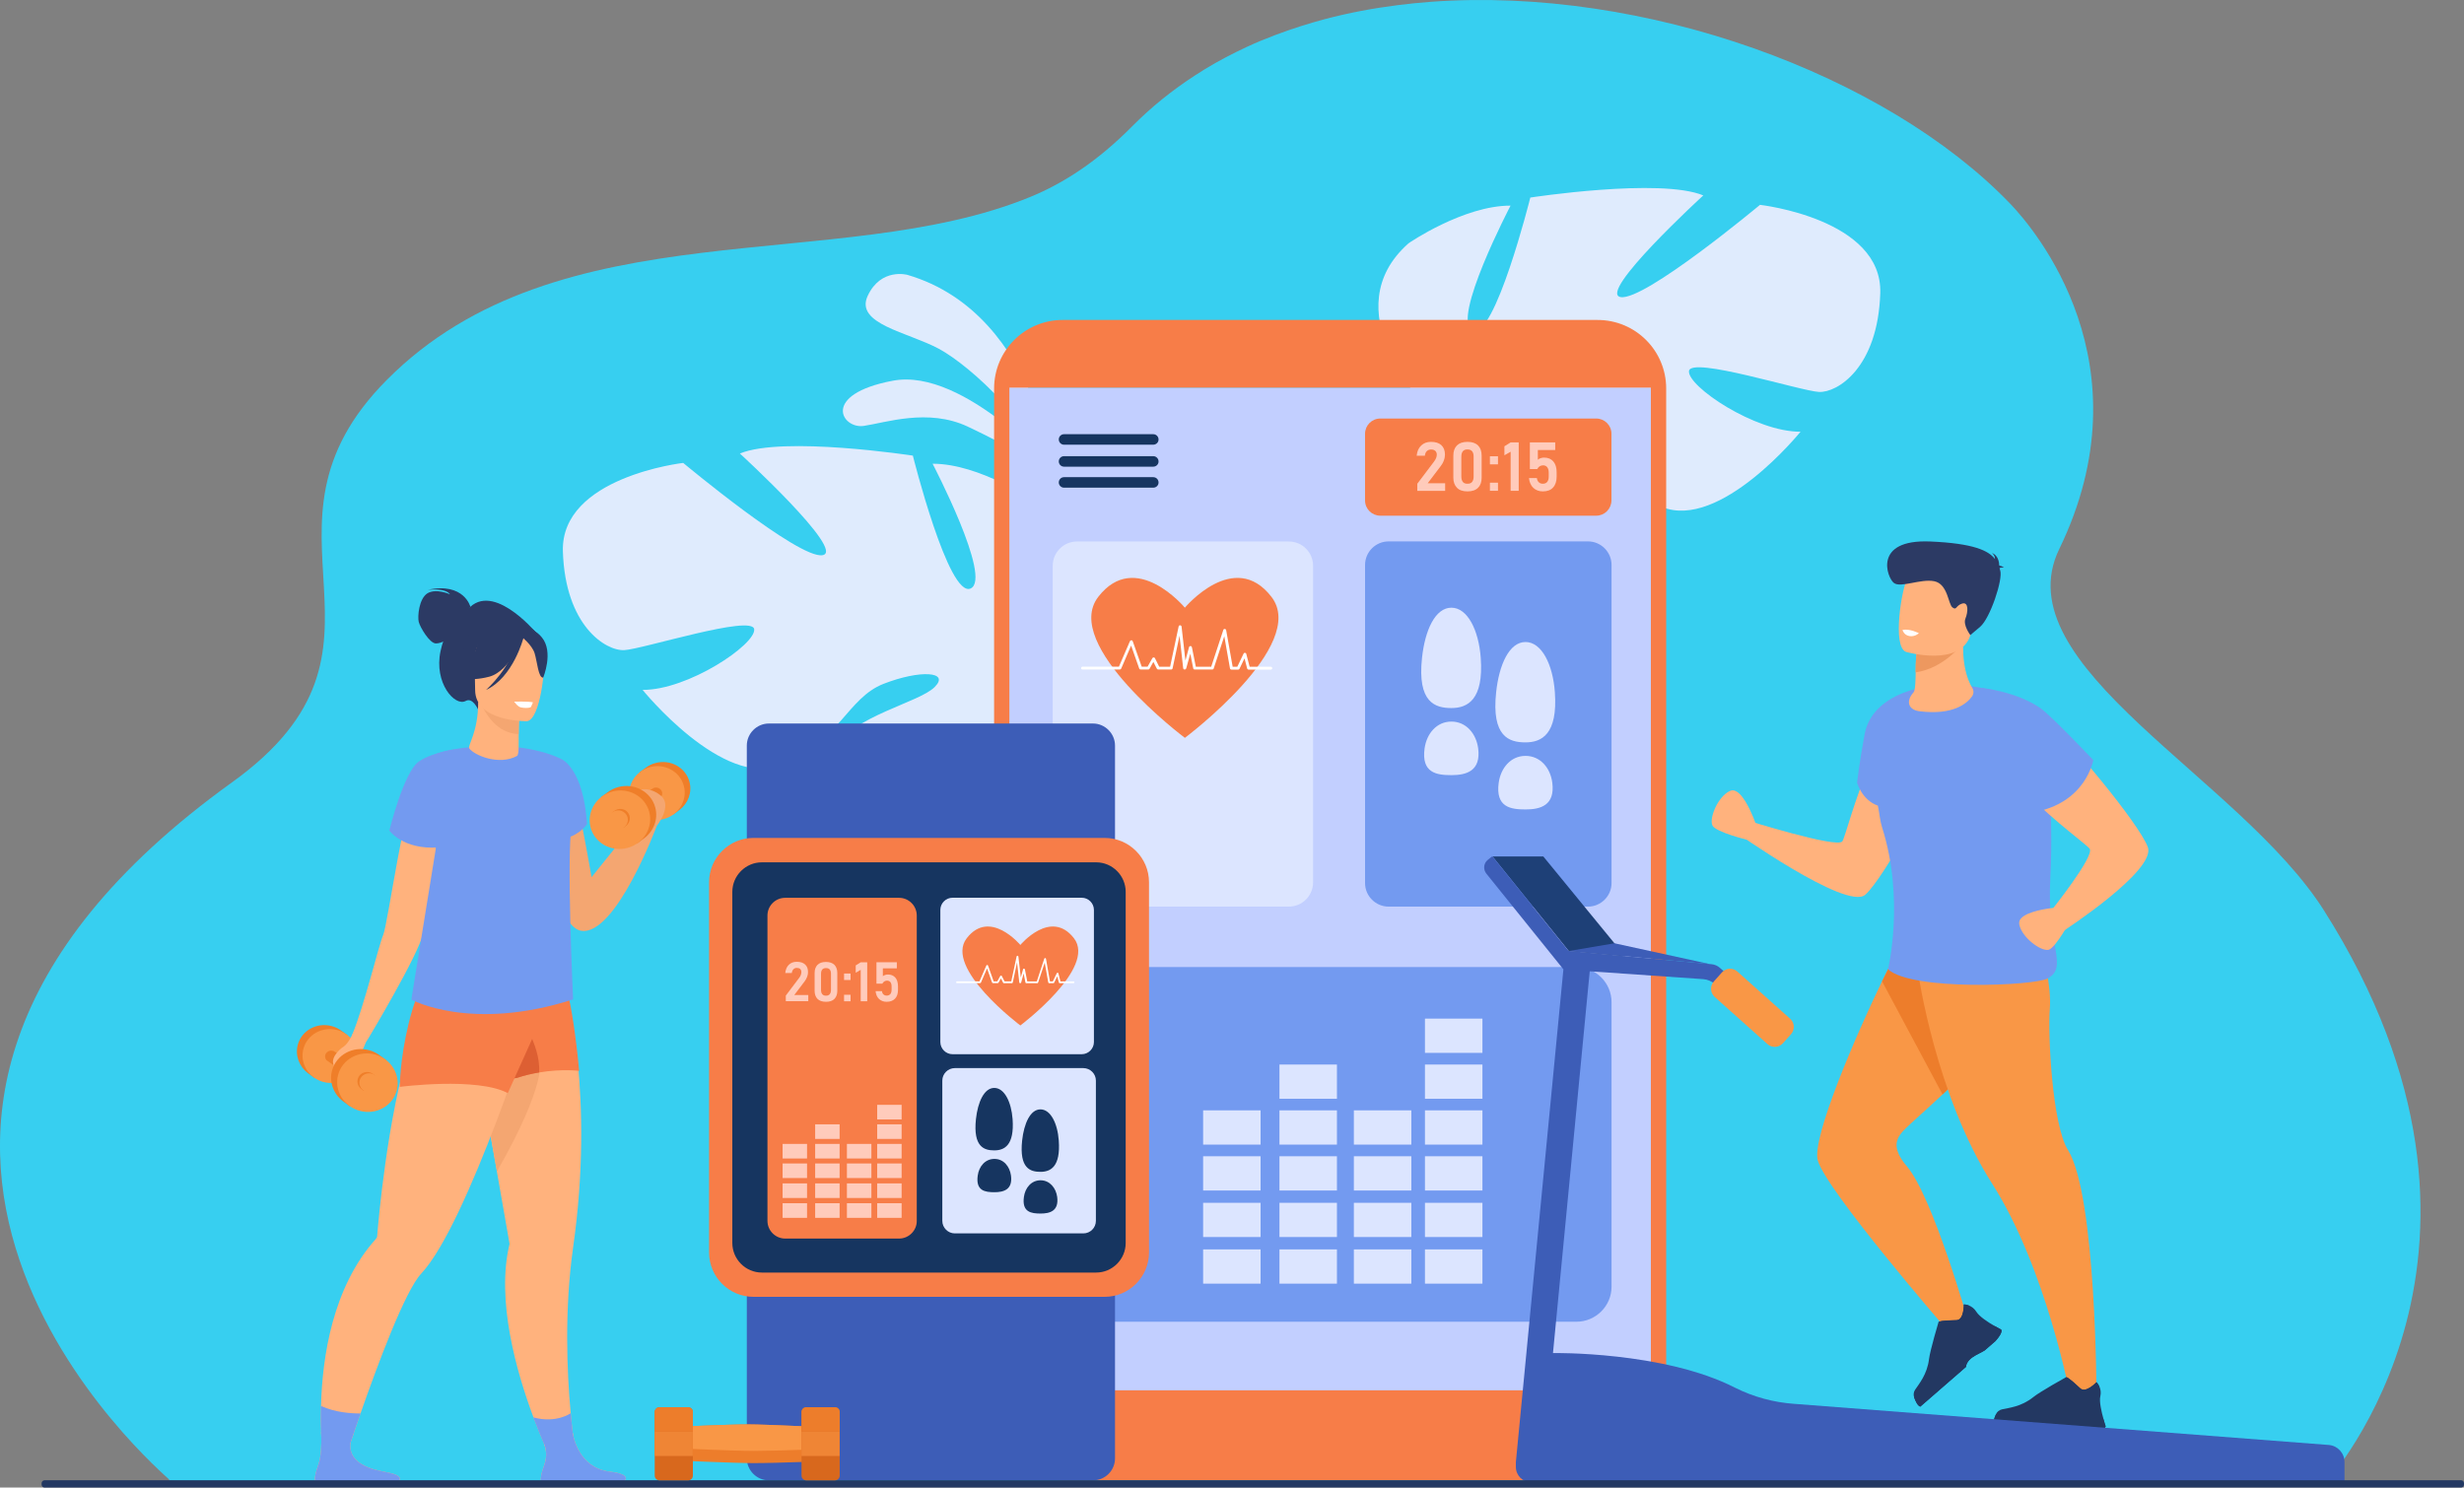 <?xml version="1.0" encoding="UTF-8"?>
<svg xmlns="http://www.w3.org/2000/svg" xmlns:xlink="http://www.w3.org/1999/xlink" width="318pt" height="192.017pt" viewBox="0 0 318 192.017" version="1.1">
<rect x="0" y="0" width="318" height="192.017" fill="#808080" stroke="none"/>
<defs>
<clipPath id="clip1">
  <path d="M 5 191 L 318 191 L 318 192.016 L 5 192.016 Z M 5 191 "/>
</clipPath>
</defs>
<g id="surface1">
<path style=" stroke:none;fill-rule:nonzero;fill:rgb(21.568%,81.175%,94.116%);fill-opacity:1;" d="M 300.176 191.488 C 282.309 191.488 22.012 191.547 21.863 191.098 L 21.84 191.039 C 21.84 191.039 21.816 190.984 21.816 190.961 C 21.715 190.73 -32.25 145.715 29.945 100.984 C 54.281 83.48 30.566 68.52 49.918 49.043 C 72.164 26.648 108.234 35.582 132.969 25.418 C 137.336 23.629 141.723 20.746 146.109 16.312 C 148.578 13.82 151.285 11.648 154.18 9.766 C 154.629 9.48 155.078 9.191 155.523 8.914 C 157.258 7.859 159.062 6.918 160.91 6.055 C 162.152 5.48 163.426 4.953 164.711 4.473 C 166.766 3.703 168.867 3.035 171.016 2.461 C 174.07 1.656 177.219 1.062 180.422 0.66 C 181.824 0.488 183.234 0.336 184.648 0.234 C 212.277 -1.797 243.379 9.617 259.422 26.281 C 262.648 29.633 277.348 47.008 265.758 70.883 C 258.445 85.961 289.082 100.352 299.957 117.566 C 327.668 161.344 300.43 190.914 300.176 191.488 Z M 300.176 191.488 "/>
<path style=" stroke:none;fill-rule:nonzero;fill:rgb(87.45%,92.155%,99.216%);fill-opacity:1;" d="M 120.359 59.859 C 120.359 59.859 128.113 74.684 125.266 75.961 C 122.418 77.234 117.812 58.812 117.812 58.812 C 117.812 58.812 101.055 56.242 95.488 58.539 C 95.488 58.539 109.234 71.137 106.156 71.664 C 103.078 72.191 88.172 59.754 88.172 59.754 C 88.172 59.754 72.348 61.559 72.645 71.172 C 72.945 80.781 78.18 84.043 80.57 83.918 C 82.957 83.793 97.152 79.266 97.336 81.23 C 97.531 83.195 88.812 89.086 82.934 89.051 C 82.934 89.051 93.305 101.867 100.848 98.754 C 108.395 95.645 109.336 90.109 114.031 88.27 C 118.73 86.434 122.645 86.664 120.625 88.684 C 118.613 90.715 110.207 92.324 107.328 96.812 C 104.445 101.305 101.918 104.289 109.59 103.578 C 117.262 102.855 129.926 97.984 130.824 91.648 C 130.855 91.371 130.902 91.105 130.938 90.855 C 130.926 91.359 130.824 91.648 130.824 91.648 C 132.395 92.016 135.52 95.113 137.77 97.527 C 138.113 97.953 138.633 98.527 139.367 99.293 C 139.676 99.652 139.93 99.938 140.113 100.145 C 144.594 105.738 146.602 117.129 146.602 117.129 L 148.266 117.07 C 148.312 104.957 139.539 97.688 139.539 97.688 C 133.453 91.656 131.719 85.309 131.719 85.309 C 131.719 85.309 143.227 73.305 133.531 64.738 C 133.566 64.727 126.414 59.836 120.359 59.859 Z M 120.359 59.859 "/>
<path style=" stroke:none;fill-rule:nonzero;fill:rgb(87.45%,92.155%,99.216%);fill-opacity:1;" d="M 194.949 26.543 C 194.949 26.543 187.199 41.371 190.047 42.645 C 192.895 43.918 197.5 25.5 197.5 25.5 C 197.5 25.5 214.254 22.926 219.824 25.223 C 219.824 25.223 206.078 37.82 209.156 38.348 C 212.234 38.879 227.141 26.441 227.141 26.441 C 227.141 26.441 242.977 28.23 242.664 37.844 C 242.367 47.457 237.129 50.719 234.742 50.59 C 232.352 50.465 218.16 45.941 217.977 47.902 C 217.781 49.867 226.496 55.758 232.375 55.727 C 232.375 55.727 222.004 68.539 214.461 65.43 C 206.914 62.316 205.973 56.781 201.277 54.945 C 196.578 53.105 192.664 53.336 194.684 55.355 C 196.695 57.391 205.102 58.996 207.984 63.488 C 210.867 67.977 213.391 70.965 205.723 70.25 C 198.051 69.527 185.383 64.66 184.488 58.32 C 184.453 58.043 184.406 57.781 184.371 57.527 C 184.383 58.031 184.488 58.32 184.488 58.32 C 182.914 58.688 179.789 61.789 177.539 64.199 C 177.195 64.625 176.68 65.199 175.941 65.969 C 175.633 66.324 175.379 66.613 175.195 66.816 C 170.719 72.41 168.707 83.805 168.707 83.805 L 167.043 83.746 C 166.996 71.629 175.77 64.359 175.77 64.359 C 181.859 58.332 183.59 51.98 183.59 51.98 C 183.59 51.98 172.086 39.98 181.777 31.414 C 181.742 31.414 188.898 26.52 194.949 26.543 Z M 194.949 26.543 "/>
<path style=" stroke:none;fill-rule:nonzero;fill:rgb(87.45%,92.155%,99.216%);fill-opacity:1;" d="M 136.473 63.684 C 136.473 63.684 134.508 40.566 117.098 35.477 C 117.098 35.477 113.699 34.535 111.988 38.176 C 110.277 41.816 117.145 42.863 121.176 45.023 C 125.184 47.191 134.129 55.152 136.473 63.684 Z M 136.473 63.684 "/>
<path style=" stroke:none;fill-rule:nonzero;fill:rgb(87.45%,92.155%,99.216%);fill-opacity:1;" d="M 136.68 61.316 C 136.68 61.316 124.551 47.363 115.215 49.145 C 105.879 50.914 108.66 55.391 111.473 54.977 C 114.285 54.566 119.75 52.672 124.852 55.047 C 129.949 57.426 136.68 61.316 136.68 61.316 Z M 136.68 61.316 "/>
<path style=" stroke:none;fill-rule:nonzero;fill:rgb(96.861%,49.019%,28.235%);fill-opacity:1;" d="M 214.047 48.145 L 214.047 50.062 L 129.285 50.062 L 129.285 48.145 C 129.285 44.918 132.797 42.289 137.141 42.289 L 206.191 42.289 C 210.531 42.289 214.047 44.906 214.047 48.145 Z M 214.047 48.145 "/>
<path style=" stroke:none;fill-rule:nonzero;fill:rgb(76.077%,81.175%,100%);fill-opacity:1;" d="M 214.047 50.062 L 214.047 182.082 C 214.047 186.504 210.531 190.086 206.191 190.086 L 137.141 190.086 C 132.797 190.086 129.285 186.504 129.285 182.082 L 129.285 50.062 Z M 214.047 50.062 "/>
<path style=" stroke:none;fill-rule:nonzero;fill:rgb(96.861%,49.019%,28.235%);fill-opacity:1;" d="M 206.191 191.086 L 137.137 191.086 C 132.258 191.086 128.297 187.125 128.297 182.242 L 128.297 50.145 C 128.297 45.262 132.258 41.301 137.137 41.301 L 206.191 41.301 C 211.074 41.301 215.035 45.262 215.035 50.145 L 215.035 182.242 C 215.035 187.125 211.074 191.086 206.191 191.086 Z M 137.137 43.277 C 133.348 43.277 130.27 46.355 130.27 50.145 L 130.27 182.242 C 130.27 186.035 133.348 189.109 137.137 189.109 L 206.191 189.109 C 209.98 189.109 213.059 186.035 213.059 182.242 L 213.059 50.145 C 213.059 46.355 209.98 43.277 206.191 43.277 Z M 137.137 43.277 "/>
<path style=" stroke:none;fill-rule:nonzero;fill:rgb(96.861%,49.019%,28.235%);fill-opacity:1;" d="M 208.902 189.617 L 135.773 189.617 C 132.352 189.617 129.57 186.836 129.57 183.414 L 129.57 179.465 L 214.195 179.465 L 214.195 184.324 C 214.195 187.25 211.832 189.617 208.902 189.617 Z M 208.902 189.617 "/>
<path style=" stroke:none;fill-rule:nonzero;fill:rgb(100%,69.803%,49.019%);fill-opacity:1;" d="M 64.125 151.215 C 65.066 156.555 65.766 160.562 65.766 160.562 C 63.996 167.809 66.66 177.098 68.844 182.945 C 69.348 184.277 69.82 185.438 70.211 186.344 C 70.211 186.344 70.211 186.344 70.211 186.355 C 70.211 186.355 70.211 186.355 70.211 186.367 C 70.211 186.379 70.211 186.379 70.223 186.391 C 70.234 186.414 70.246 186.445 70.258 186.469 C 70.258 186.469 70.258 186.469 70.258 186.48 C 70.832 187.801 71.223 188.57 71.223 188.57 L 74.449 188.719 C 74.449 188.719 74.195 187.332 73.918 184.988 C 73.918 184.977 73.918 184.977 73.918 184.965 C 73.828 184.207 73.734 183.359 73.656 182.414 C 73.16 177.098 72.828 169.082 73.965 161.012 C 76.766 141.293 73.07 128.086 73.07 128.086 L 61.219 131.91 L 60.668 132.082 C 61.723 137.676 63.078 145.266 64.125 151.215 Z M 64.125 151.215 "/>
<path style=" stroke:none;fill-rule:nonzero;fill:rgb(95.685%,65.097%,44.313%);fill-opacity:1;" d="M 61.871 138.387 C 62.93 143.969 63.078 145.266 64.137 151.203 C 70.645 139.844 69.684 136.883 69.684 136.883 Z M 61.871 138.387 "/>
<path style=" stroke:none;fill-rule:nonzero;fill:rgb(100%,69.803%,49.019%);fill-opacity:1;" d="M 41.453 184.852 C 41.465 185.059 41.465 185.266 41.477 185.461 C 41.57 187.367 41.73 188.527 41.73 188.527 L 44.844 187.445 C 44.844 187.445 44.992 187 45.242 186.219 C 45.348 185.906 45.473 185.527 45.613 185.113 L 45.613 185.102 C 45.863 184.344 46.176 183.449 46.531 182.438 C 48.656 176.363 52.262 166.637 54.363 164.398 C 60.367 158 69.211 130.082 69.211 130.082 L 57.27 126.203 C 55.5 127.926 54.051 131.129 52.891 134.918 C 49.965 144.473 48.828 157.645 48.676 159.562 C 48.668 159.711 48.586 159.84 48.492 159.941 C 42.902 166.168 41.594 175.227 41.43 181.461 C 41.398 182.738 41.406 183.875 41.453 184.852 Z M 41.453 184.852 "/>
<path style=" stroke:none;fill-rule:nonzero;fill:rgb(96.861%,49.019%,28.235%);fill-opacity:1;" d="M 64.605 139.398 L 66.684 139.145 C 67.684 138.812 68.672 138.582 69.578 138.434 C 72.52 137.938 74.746 138.227 74.746 138.227 C 73.852 128.59 72.543 125.523 72.543 125.523 L 68.211 133.105 Z M 64.605 139.398 "/>
<path style=" stroke:none;fill-rule:nonzero;fill:rgb(86.665%,37.254%,20%);fill-opacity:1;" d="M 64.605 139.398 L 66.684 139.145 C 67.684 138.812 68.672 138.582 69.578 138.434 C 69.703 136.582 68.969 134.598 68.211 133.105 Z M 64.605 139.398 "/>
<path style=" stroke:none;fill-rule:nonzero;fill:rgb(96.861%,49.019%,28.235%);fill-opacity:1;" d="M 72.543 125.512 C 72.543 125.512 69.68 127.672 66.777 127.477 C 63.871 127.281 55.395 125.34 55.395 125.34 C 55.395 125.34 53.82 127.625 52.73 132.152 C 51.594 136.824 51.594 140.293 51.594 140.293 C 51.594 140.293 61.539 138.996 65.535 141.098 Z M 72.543 125.512 "/>
<path style=" stroke:none;fill-rule:nonzero;fill:rgb(100%,69.803%,49.019%);fill-opacity:1;" d="M 70.484 191.672 C 71.656 191.684 74.426 191.375 75.527 191.672 L 79.973 191.672 C 81.004 191.039 81.43 190.293 78.684 189.961 C 74.723 189.469 74 185.492 73.918 184.988 C 73.918 184.977 73.918 184.977 73.918 184.965 C 73.918 184.941 73.918 184.93 73.918 184.93 L 70.211 186.355 C 70.211 186.355 70.211 186.355 70.211 186.367 C 70.211 186.367 70.211 186.367 70.211 186.379 C 70.211 186.379 70.223 186.391 70.223 186.402 C 70.234 186.426 70.246 186.445 70.254 186.48 C 70.254 186.48 70.254 186.48 70.254 186.492 C 70.383 186.836 70.68 187.824 70.266 189.008 C 69.934 189.996 69.312 191.648 70.484 191.672 Z M 70.484 191.672 "/>
<path style=" stroke:none;fill-rule:nonzero;fill:rgb(100%,69.803%,49.019%);fill-opacity:1;" d="M 41.328 191.672 C 42.5 191.684 45.266 191.375 46.371 191.672 L 50.812 191.672 C 51.848 191.039 52.25 190.441 49.527 189.961 C 45.52 189.25 45.059 187.422 45.242 186.23 C 45.336 185.633 45.578 185.195 45.609 185.125 L 45.609 185.113 L 41.441 184.852 C 41.441 184.852 41.453 185.09 41.465 185.461 C 41.488 186.332 41.465 187.961 41.109 188.984 C 40.777 189.996 40.156 191.648 41.328 191.672 Z M 41.328 191.672 "/>
<path style=" stroke:none;fill-rule:nonzero;fill:rgb(45.097%,60.391%,94.116%);fill-opacity:1;" d="M 70.266 186.48 C 70.395 186.824 70.691 187.812 70.277 188.996 C 69.922 190.008 69.312 191.66 70.484 191.672 C 71.656 191.684 74.426 191.375 75.527 191.672 L 79.973 191.672 C 81.004 191.039 81.43 190.293 78.684 189.961 C 74.723 189.469 74 185.492 73.918 184.988 C 73.918 184.977 73.918 184.977 73.918 184.965 C 73.828 184.207 73.734 183.359 73.656 182.414 C 73.656 182.414 71.816 183.77 68.832 182.957 C 69.336 184.289 69.809 185.449 70.199 186.355 C 70.199 186.355 70.199 186.355 70.199 186.367 C 70.199 186.367 70.199 186.367 70.199 186.379 C 70.199 186.391 70.199 186.391 70.211 186.402 C 70.246 186.426 70.258 186.445 70.266 186.48 C 70.266 186.48 70.266 186.469 70.266 186.48 Z M 70.266 186.48 "/>
<path style=" stroke:none;fill-rule:nonzero;fill:rgb(45.097%,60.391%,94.116%);fill-opacity:1;" d="M 41.328 191.672 C 42.5 191.684 45.266 191.375 46.371 191.672 L 50.812 191.672 C 51.848 191.039 52.25 190.441 49.527 189.961 C 45.52 189.25 45.059 187.422 45.242 186.23 C 45.348 185.918 45.473 185.539 45.609 185.125 L 45.609 185.113 C 45.863 184.355 46.176 183.461 46.531 182.449 C 45.383 182.461 43.293 182.336 41.418 181.484 C 41.387 182.738 41.406 183.875 41.441 184.852 C 41.453 185.059 41.453 185.266 41.465 185.461 C 41.488 186.332 41.465 187.961 41.109 188.984 C 40.777 189.996 40.156 191.648 41.328 191.672 Z M 41.328 191.672 "/>
<path style=" stroke:none;fill-rule:nonzero;fill:rgb(95.685%,65.097%,44.313%);fill-opacity:1;" d="M 67.477 96.859 C 67.477 96.859 73.254 98.652 73.918 101.191 C 74.988 105.23 76.344 113.227 76.344 113.227 L 82.531 105.543 L 84.762 106.609 C 84.762 106.609 79.477 120.816 75.023 120.148 C 70.555 119.496 67.477 96.859 67.477 96.859 Z M 67.477 96.859 "/>
<path style=" stroke:none;fill-rule:nonzero;fill:rgb(100%,69.803%,49.019%);fill-opacity:1;" d="M 54.363 98.559 C 52.203 103.305 50.055 119.277 49.457 120.68 C 48.863 122.078 47.023 129.785 45.449 133.586 L 47.449 134.184 C 47.449 134.184 54.051 123.227 54.648 120.367 C 55.246 117.52 58.543 105.922 58.543 105.922 C 58.543 105.922 55.027 97.09 54.363 98.559 Z M 54.363 98.559 "/>
<path style=" stroke:none;fill-rule:nonzero;fill:rgb(45.097%,60.391%,94.116%);fill-opacity:1;" d="M 56.234 109.609 L 53.086 129.027 C 53.086 129.027 60.723 133.254 73.965 129.004 C 73.965 129.004 73.07 110.203 73.805 106.402 C 73.828 106.266 73.852 106.129 73.863 105.992 C 74.285 102.371 73.242 99.695 72.426 97.973 C 72.426 97.973 67.809 95.426 59.496 96.574 C 58.301 96.734 56.223 97.031 54.719 98.137 C 54.719 98.137 55.738 99.41 56.371 100.938 C 56.555 101.387 56.715 101.855 56.797 102.316 C 57.027 103.555 57.648 105.934 56.246 107.805 Z M 56.234 109.609 "/>
<path style=" stroke:none;fill-rule:nonzero;fill:rgb(93.724%,49.411%,16.078%);fill-opacity:1;" d="M 38.434 134.859 C 38.926 133.012 40.891 131.934 42.809 132.449 C 43.305 132.574 43.738 132.805 44.117 133.094 L 44.875 133.645 L 44.785 133.758 C 45.418 134.586 45.68 135.664 45.395 136.723 C 44.898 138.57 42.934 139.648 41.02 139.133 C 40.902 139.098 40.777 139.062 40.66 139.02 L 40.57 139.133 L 39.707 138.5 C 38.617 137.664 38.066 136.238 38.434 134.859 Z M 38.434 134.859 "/>
<path style=" stroke:none;fill-rule:nonzero;fill:rgb(97.647%,59.215%,27.451%);fill-opacity:1;" d="M 46.102 137.242 C 46.598 135.395 45.445 133.477 43.531 132.961 C 41.613 132.449 39.656 133.531 39.16 135.379 C 38.664 137.23 39.816 139.148 41.734 139.66 C 43.652 140.176 45.605 139.094 46.102 137.242 Z M 46.102 137.242 "/>
<path style=" stroke:none;fill-rule:nonzero;fill:rgb(93.724%,49.411%,16.078%);fill-opacity:1;" d="M 41.961 136.285 C 41.992 135.871 42.5 135.469 43.039 135.664 C 43.258 135.746 49.047 139.363 49.047 139.363 L 47.805 140.891 L 42.188 136.883 C 42.188 136.895 41.926 136.711 41.961 136.285 Z M 41.961 136.285 "/>
<path style=" stroke:none;fill-rule:nonzero;fill:rgb(93.724%,49.411%,16.078%);fill-opacity:1;" d="M 88.977 100.902 C 88.48 99.055 86.516 97.973 84.598 98.492 C 84.105 98.617 83.668 98.848 83.289 99.133 L 82.531 99.684 L 82.625 99.801 C 81.992 100.629 81.727 101.707 82.016 102.762 C 82.508 104.613 84.473 105.691 86.391 105.176 C 86.504 105.141 86.633 105.105 86.746 105.059 L 86.84 105.176 L 87.699 104.543 C 88.801 103.703 89.355 102.281 88.977 100.902 Z M 88.977 100.902 "/>
<path style=" stroke:none;fill-rule:nonzero;fill:rgb(97.647%,59.215%,27.451%);fill-opacity:1;" d="M 85.68 105.719 C 87.598 105.203 88.75 103.289 88.254 101.438 C 87.758 99.586 85.801 98.504 83.887 99.02 C 81.969 99.531 80.816 101.449 81.312 103.301 C 81.809 105.148 83.766 106.23 85.68 105.719 Z M 85.68 105.719 "/>
<path style=" stroke:none;fill-rule:nonzero;fill:rgb(93.724%,49.411%,16.078%);fill-opacity:1;" d="M 85.461 102.328 C 85.426 101.914 84.922 101.512 84.383 101.707 C 84.164 101.785 78.375 105.406 78.375 105.406 L 79.617 106.934 L 85.23 102.926 C 85.23 102.934 85.496 102.75 85.461 102.328 Z M 85.461 102.328 "/>
<path style=" stroke:none;fill-rule:nonzero;fill:rgb(95.685%,65.097%,44.313%);fill-opacity:1;" d="M 84.75 106.621 C 84.75 106.621 86.816 104.062 85.324 102.738 C 83.84 101.418 81.914 101.809 81.855 102.578 C 81.797 103.348 82.52 105.555 82.52 105.555 Z M 84.75 106.621 "/>
<path style=" stroke:none;fill-rule:nonzero;fill:rgb(100%,69.803%,49.019%);fill-opacity:1;" d="M 45.602 133.254 C 45.602 133.254 44.992 134.688 44.359 135.09 C 43.727 135.492 42.82 136.457 42.992 137.227 C 43.164 137.996 43.324 139.191 44.129 139.191 C 44.934 139.191 46.793 135.652 47.035 134.988 C 47.266 134.32 47.473 134.184 47.473 134.184 Z M 45.602 133.254 "/>
<path style=" stroke:none;fill-rule:nonzero;fill:rgb(93.724%,49.411%,16.078%);fill-opacity:1;" d="M 42.855 138.18 C 43.395 136.172 45.52 135 47.609 135.551 C 48.148 135.688 48.621 135.941 49.035 136.25 L 49.859 136.848 L 49.758 136.973 C 50.445 137.871 50.723 139.051 50.41 140.199 C 49.871 142.211 47.746 143.383 45.656 142.832 C 45.531 142.797 45.395 142.75 45.277 142.703 L 45.188 142.832 L 44.258 142.141 C 43.051 141.223 42.453 139.672 42.855 138.18 Z M 42.855 138.18 "/>
<path style=" stroke:none;fill-rule:nonzero;fill:rgb(97.647%,59.215%,27.451%);fill-opacity:1;" d="M 51.203 140.766 C 51.742 138.758 50.484 136.676 48.395 136.113 C 46.309 135.555 44.176 136.73 43.637 138.738 C 43.098 140.746 44.355 142.832 46.445 143.391 C 48.535 143.949 50.664 142.777 51.203 140.766 Z M 51.203 140.766 "/>
<path style=" stroke:none;fill-rule:nonzero;fill:rgb(93.724%,49.411%,16.078%);fill-opacity:1;" d="M 46.176 139.27 C 46.348 138.617 47.035 138.238 47.715 138.422 C 47.887 138.465 48.047 138.547 48.172 138.652 L 48.438 138.848 L 48.402 138.891 C 48.621 139.18 48.711 139.57 48.621 139.938 C 48.449 140.59 47.758 140.969 47.082 140.785 C 47.035 140.773 47 140.762 46.957 140.754 L 46.922 140.785 L 46.621 140.559 C 46.23 140.258 46.035 139.766 46.176 139.27 Z M 46.176 139.27 "/>
<path style=" stroke:none;fill-rule:nonzero;fill:rgb(97.647%,59.215%,27.451%);fill-opacity:1;" d="M 48.887 140.105 C 49.062 139.449 48.652 138.77 47.973 138.59 C 47.293 138.406 46.602 138.789 46.426 139.445 C 46.25 140.102 46.656 140.781 47.336 140.961 C 48.02 141.145 48.711 140.762 48.887 140.105 Z M 48.887 140.105 "/>
<path style=" stroke:none;fill-rule:nonzero;fill:rgb(93.724%,49.411%,16.078%);fill-opacity:1;" d="M 84.566 104.223 C 84.027 102.211 81.902 101.039 79.812 101.59 C 79.27 101.73 78.801 101.98 78.387 102.293 L 77.559 102.891 L 77.664 103.016 C 76.973 103.91 76.699 105.094 77.008 106.242 C 77.547 108.254 79.672 109.422 81.762 108.871 C 81.891 108.84 82.027 108.793 82.141 108.746 L 82.234 108.871 L 83.164 108.184 C 84.371 107.266 84.969 105.727 84.566 104.223 Z M 84.566 104.223 "/>
<path style=" stroke:none;fill-rule:nonzero;fill:rgb(97.647%,59.215%,27.451%);fill-opacity:1;" d="M 80.98 109.449 C 83.07 108.891 84.328 106.805 83.789 104.797 C 83.25 102.785 81.121 101.613 79.031 102.172 C 76.941 102.734 75.684 104.816 76.223 106.824 C 76.762 108.836 78.895 110.008 80.98 109.449 Z M 80.98 109.449 "/>
<path style=" stroke:none;fill-rule:nonzero;fill:rgb(93.724%,49.411%,16.078%);fill-opacity:1;" d="M 81.246 105.312 C 81.074 104.656 80.387 104.277 79.707 104.461 C 79.535 104.508 79.375 104.59 79.246 104.691 L 78.984 104.887 L 79.02 104.934 C 78.801 105.223 78.707 105.609 78.801 105.98 C 78.973 106.633 79.66 107.012 80.34 106.828 C 80.387 106.816 80.418 106.805 80.465 106.793 L 80.5 106.828 L 80.797 106.598 C 81.176 106.301 81.371 105.805 81.246 105.312 Z M 81.246 105.312 "/>
<path style=" stroke:none;fill-rule:nonzero;fill:rgb(97.647%,59.215%,27.451%);fill-opacity:1;" d="M 80.082 107.023 C 80.762 106.84 81.168 106.16 80.992 105.508 C 80.816 104.852 80.125 104.469 79.445 104.648 C 78.762 104.832 78.355 105.512 78.531 106.168 C 78.707 106.824 79.398 107.207 80.082 107.023 Z M 80.082 107.023 "/>
<path style=" stroke:none;fill-rule:nonzero;fill:rgb(45.097%,60.391%,94.116%);fill-opacity:1;" d="M 59.324 96.699 C 59.324 96.699 56.074 96.941 54.086 98.273 C 52.102 99.605 50.25 107.207 50.25 107.207 C 50.25 107.207 51.984 109.699 56.566 109.391 L 59.805 105.621 Z M 59.324 96.699 "/>
<path style=" stroke:none;fill-rule:nonzero;fill:rgb(17.255%,22.745%,39.215%);fill-opacity:1;" d="M 60.711 78.336 C 60.711 78.336 59.91 75.133 55.211 76.133 C 55.211 76.133 57.465 75.844 58.082 76.719 C 58.082 76.719 56.305 75.902 55.176 76.578 C 54.062 77.27 53.879 79.566 54.039 80.266 C 54.215 80.965 55.441 83.055 56.258 83.055 C 57.074 83.055 58.035 82.344 58.035 82.344 Z M 60.711 78.336 "/>
<path style=" stroke:none;fill-rule:nonzero;fill:rgb(17.255%,22.745%,39.215%);fill-opacity:1;" d="M 69.164 81.645 C 69.164 81.645 63.203 74.488 60.059 79.07 C 60.059 79.07 57.703 80.047 56.855 84.055 C 55.98 88.145 58.703 91.246 60.105 90.477 C 61 89.98 61.688 91.555 61.688 91.555 Z M 69.164 81.645 "/>
<path style=" stroke:none;fill-rule:nonzero;fill:rgb(100%,69.803%,49.019%);fill-opacity:1;" d="M 66.719 97.582 C 64.422 98.824 61.277 97.539 60.562 96.609 C 60.301 96.262 61.723 94.539 61.711 90.625 L 62.012 90.684 L 67.051 91.68 C 67.051 91.68 66.938 93.266 66.938 94.758 C 66.938 96.012 66.996 97.434 66.719 97.582 Z M 66.719 97.582 "/>
<path style=" stroke:none;fill-rule:nonzero;fill:rgb(95.685%,65.097%,44.313%);fill-opacity:1;" d="M 67.051 91.68 C 67.051 91.68 66.938 93.266 66.938 94.758 C 64.125 94.68 62.629 92.105 62.023 90.684 Z M 67.051 91.68 "/>
<path style=" stroke:none;fill-rule:nonzero;fill:rgb(17.255%,22.745%,39.215%);fill-opacity:1;" d="M 61.492 90.129 C 61.492 90.129 60.012 87.801 59.656 85.801 C 59.402 84.379 60.125 79.094 65.434 79.852 C 65.434 79.852 66.973 80 68.418 80.977 C 69.566 81.758 71.23 83.438 69.371 88.039 L 68.891 89.602 Z M 61.492 90.129 "/>
<path style=" stroke:none;fill-rule:nonzero;fill:rgb(100%,69.803%,49.019%);fill-opacity:1;" d="M 67.992 93.094 C 67.992 93.094 61.32 93.207 61.32 89.051 C 61.32 84.895 60.449 82.113 64.711 81.863 C 68.969 81.621 69.797 83.207 70.129 84.582 C 70.473 85.973 69.727 92.957 67.992 93.094 Z M 67.992 93.094 "/>
<path style=" stroke:none;fill-rule:nonzero;fill:rgb(17.255%,22.745%,39.215%);fill-opacity:1;" d="M 67.754 81.758 C 67.754 81.758 65.926 86.629 63.125 87.352 C 60.324 88.074 59.105 87.316 59.105 87.316 C 59.105 87.316 61.254 85.605 61.699 82.633 C 61.699 82.645 66.375 79.438 67.754 81.758 Z M 67.754 81.758 "/>
<path style=" stroke:none;fill-rule:nonzero;fill:rgb(17.255%,22.745%,39.215%);fill-opacity:1;" d="M 67.293 82.16 C 67.293 82.16 68.66 83.25 68.992 84.309 C 69.324 85.363 69.477 87.547 70.105 87.465 C 70.105 87.465 71.484 84.16 69.934 82.277 C 68.305 80.289 67.293 82.16 67.293 82.16 Z M 67.293 82.16 "/>
<path style=" stroke:none;fill-rule:nonzero;fill:rgb(17.255%,22.745%,39.215%);fill-opacity:1;" d="M 67.559 82.32 C 67.559 82.32 66.258 87.422 62.723 89.062 C 62.723 89.062 66.258 85.926 66.559 82.562 C 66.855 79.188 67.559 82.32 67.559 82.32 Z M 67.559 82.32 "/>
<path style=" stroke:none;fill-rule:nonzero;fill:rgb(100%,100%,100%);fill-opacity:1;" d="M 68.785 90.66 C 68.785 90.66 68.613 91.039 68.535 91.234 C 68.453 91.43 67.352 91.43 66.996 91.223 C 66.707 91.051 66.34 90.555 66.363 90.566 C 66.375 90.566 68.293 90.52 68.785 90.66 Z M 68.785 90.66 "/>
<path style=" stroke:none;fill-rule:nonzero;fill:rgb(45.097%,60.391%,94.116%);fill-opacity:1;" d="M 72.438 97.973 C 72.438 97.973 75.297 99.102 75.758 106.379 C 75.758 106.379 74.793 107.84 72.887 108.207 C 69.406 108.859 72.438 97.973 72.438 97.973 Z M 72.438 97.973 "/>
<path style=" stroke:none;fill-rule:nonzero;fill:rgb(86.273%,89.803%,100%);fill-opacity:1;" d="M 166.344 117.027 L 138.988 117.027 C 137.266 117.027 135.863 115.613 135.863 113.902 L 135.863 73.02 C 135.863 71.297 137.277 69.895 138.988 69.895 L 166.344 69.895 C 168.066 69.895 169.465 71.309 169.465 73.02 L 169.465 113.902 C 169.465 115.613 168.066 117.027 166.344 117.027 Z M 166.344 117.027 "/>
<path style=" stroke:none;fill-rule:nonzero;fill:rgb(96.861%,49.019%,28.235%);fill-opacity:1;" d="M 164.09 77.039 C 159.281 70.816 152.918 78.441 152.918 78.441 C 152.918 78.441 146.566 70.816 141.742 77.039 C 136.934 83.262 152.918 95.242 152.918 95.242 C 152.918 95.242 168.914 83.262 164.09 77.039 Z M 164.09 77.039 "/>
<path style=" stroke:none;fill-rule:nonzero;fill:rgb(100%,100%,100%);fill-opacity:1;" d="M 152.883 86.422 L 152.871 86.422 C 152.781 86.41 152.711 86.34 152.699 86.25 L 152.23 82.059 L 151.332 86.273 C 151.309 86.363 151.242 86.422 151.148 86.422 L 149.473 86.422 C 149.402 86.422 149.336 86.375 149.301 86.316 L 148.852 85.434 L 148.359 86.328 C 148.324 86.387 148.266 86.422 148.199 86.422 L 147.199 86.422 C 147.117 86.422 147.051 86.375 147.027 86.297 L 145.98 83.332 L 144.695 86.309 C 144.66 86.375 144.59 86.422 144.523 86.422 L 139.711 86.422 C 139.609 86.422 139.527 86.34 139.527 86.238 C 139.527 86.133 139.609 86.055 139.711 86.055 L 144.406 86.055 L 145.832 82.758 C 145.867 82.688 145.934 82.645 146.016 82.645 C 146.098 82.645 146.164 82.699 146.188 82.77 L 147.348 86.055 L 148.105 86.055 L 148.727 84.953 C 148.762 84.895 148.828 84.848 148.898 84.859 C 148.969 84.859 149.035 84.906 149.059 84.965 L 149.609 86.066 L 151.012 86.066 L 152.113 80.863 C 152.137 80.773 152.219 80.703 152.309 80.715 C 152.402 80.715 152.48 80.793 152.492 80.887 L 152.988 85.262 L 153.457 83.527 C 153.48 83.449 153.562 83.391 153.641 83.391 C 153.734 83.391 153.801 83.457 153.824 83.539 L 154.332 86.066 L 156.316 86.066 L 157.879 81.312 C 157.902 81.23 157.98 81.172 158.074 81.184 C 158.164 81.195 158.234 81.254 158.246 81.336 L 159.086 86.066 L 159.684 86.066 L 160.496 84.367 C 160.531 84.297 160.602 84.25 160.68 84.262 C 160.762 84.273 160.832 84.332 160.84 84.402 L 161.277 86.066 L 164.012 86.066 C 164.113 86.066 164.195 86.145 164.195 86.25 C 164.195 86.352 164.113 86.434 164.012 86.434 L 161.141 86.434 C 161.059 86.434 160.98 86.375 160.957 86.297 L 160.613 84.984 L 159.969 86.328 C 159.934 86.398 159.879 86.434 159.797 86.434 L 158.922 86.434 C 158.832 86.434 158.75 86.363 158.738 86.273 L 158.004 82.125 L 156.637 86.297 C 156.617 86.375 156.535 86.422 156.453 86.422 L 154.18 86.422 C 154.09 86.422 154.008 86.352 153.996 86.273 L 153.617 84.379 L 153.09 86.285 C 153.043 86.375 152.977 86.422 152.883 86.422 Z M 152.883 86.422 "/>
<path style=" stroke:none;fill-rule:nonzero;fill:rgb(45.097%,60.391%,94.116%);fill-opacity:1;" d="M 204.941 117.027 L 179.215 117.027 C 177.539 117.027 176.172 115.66 176.172 113.984 L 176.172 72.93 C 176.172 71.25 177.539 69.883 179.215 69.883 L 204.941 69.883 C 206.617 69.883 207.984 71.25 207.984 72.93 L 207.984 113.973 C 207.996 115.648 206.617 117.027 204.941 117.027 Z M 204.941 117.027 "/>
<path style=" stroke:none;fill-rule:nonzero;fill:rgb(86.273%,89.803%,100%);fill-opacity:1;" d="M 191.102 84.918 C 191.492 90.336 189.402 91.395 187.312 91.395 C 185.223 91.395 182.902 90.691 183.523 84.918 C 183.902 81.355 185.223 78.441 187.312 78.441 C 189.402 78.441 190.84 81.344 191.102 84.918 Z M 191.102 84.918 "/>
<path style=" stroke:none;fill-rule:nonzero;fill:rgb(86.273%,89.803%,100%);fill-opacity:1;" d="M 190.77 96.598 C 191.148 99.547 189.219 100.055 187.312 100.055 C 185.406 100.055 183.418 99.777 183.855 96.598 C 184.121 94.703 185.406 93.141 187.312 93.141 C 189.219 93.141 190.516 94.703 190.77 96.598 Z M 190.77 96.598 "/>
<path style=" stroke:none;fill-rule:nonzero;fill:rgb(86.273%,89.803%,100%);fill-opacity:1;" d="M 200.668 89.352 C 201.059 94.77 198.969 95.828 196.879 95.828 C 194.789 95.828 192.469 95.125 193.09 89.352 C 193.469 85.789 194.789 82.871 196.879 82.871 C 198.969 82.871 200.414 85.777 200.668 89.352 Z M 200.668 89.352 "/>
<path style=" stroke:none;fill-rule:nonzero;fill:rgb(86.273%,89.803%,100%);fill-opacity:1;" d="M 200.336 101.027 C 200.715 103.98 198.785 104.484 196.879 104.484 C 194.973 104.484 192.984 104.211 193.422 101.027 C 193.688 99.133 194.973 97.57 196.879 97.57 C 198.797 97.57 200.094 99.133 200.336 101.027 Z M 200.336 101.027 "/>
<path style=" stroke:none;fill-rule:nonzero;fill:rgb(45.097%,60.391%,94.116%);fill-opacity:1;" d="M 203.449 170.609 L 139.652 170.609 C 137.16 170.609 135.117 168.566 135.117 166.074 L 135.117 129.359 C 135.117 126.867 137.16 124.824 139.652 124.824 L 203.449 124.824 C 205.938 124.824 207.984 126.867 207.984 129.359 L 207.984 166.074 C 207.996 168.566 205.949 170.609 203.449 170.609 Z M 203.449 170.609 "/>
<path style=" stroke:none;fill-rule:nonzero;fill:rgb(8.627%,20.784%,37.646%);fill-opacity:1;" d="M 148.84 57.402 L 137.32 57.402 C 136.941 57.402 136.645 57.09 136.645 56.723 C 136.645 56.344 136.953 56.047 137.32 56.047 L 148.84 56.047 C 149.219 56.047 149.52 56.355 149.52 56.723 C 149.531 57.09 149.219 57.402 148.84 57.402 Z M 148.84 57.402 "/>
<path style=" stroke:none;fill-rule:nonzero;fill:rgb(8.627%,20.784%,37.646%);fill-opacity:1;" d="M 148.84 60.238 L 137.32 60.238 C 136.941 60.238 136.645 59.93 136.645 59.562 C 136.645 59.18 136.953 58.883 137.32 58.883 L 148.84 58.883 C 149.219 58.883 149.52 59.191 149.52 59.562 C 149.531 59.93 149.219 60.238 148.84 60.238 Z M 148.84 60.238 "/>
<path style=" stroke:none;fill-rule:nonzero;fill:rgb(8.627%,20.784%,37.646%);fill-opacity:1;" d="M 148.84 62.949 L 137.32 62.949 C 136.941 62.949 136.645 62.637 136.645 62.27 C 136.645 61.891 136.953 61.594 137.32 61.594 L 148.84 61.594 C 149.219 61.594 149.52 61.902 149.52 62.27 C 149.531 62.648 149.219 62.949 148.84 62.949 Z M 148.84 62.949 "/>
<path style=" stroke:none;fill-rule:nonzero;fill:rgb(97.647%,59.215%,27.451%);fill-opacity:1;" d="M 246.535 145.094 C 245.305 146.301 243.492 147.504 246.098 150.547 C 249.441 154.453 254.059 170.727 254.059 170.727 C 253.84 171.324 253.988 172.184 253.539 172.414 C 252.816 172.781 251.094 171.449 251.094 171.449 C 251.094 171.449 235.719 153.672 234.602 149.801 C 233.777 146.941 239.52 133.633 242.883 126.684 C 244.078 124.227 244.973 122.562 245.191 122.434 C 245.227 122.414 245.262 122.402 245.285 122.379 C 247.098 121.355 248.738 121.598 250.176 122.527 C 250.484 122.723 250.773 122.965 251.059 123.215 C 254.539 126.375 256.504 133.516 256.184 134.965 C 255.953 135.977 254.059 138.02 251.988 140.039 C 251.566 140.453 251.129 140.879 250.691 141.281 C 248.832 143.039 247.062 144.578 246.535 145.094 Z M 246.535 145.094 "/>
<path style=" stroke:none;fill-rule:nonzero;fill:rgb(92.94%,49.019%,16.862%);fill-opacity:1;" d="M 252 140.027 C 251.578 140.441 251.141 140.867 250.703 141.27 L 242.895 126.672 C 244.09 124.215 244.984 122.551 245.203 122.422 C 245.238 122.402 245.273 122.391 245.297 122.367 L 250.188 122.516 L 251.07 122.539 L 251.07 123.203 Z M 252 140.027 "/>
<path style=" stroke:none;fill-rule:nonzero;fill:rgb(100%,69.803%,49.019%);fill-opacity:1;" d="M 249.82 90.637 C 249.82 90.637 251.402 95.195 250.785 97.824 C 250.164 100.453 243.16 113.352 240.734 115.488 C 238.324 117.625 223.648 107.16 223.648 107.16 L 225.223 105.816 C 225.223 105.816 237.07 109.539 237.762 108.609 C 238.461 107.68 242.551 88.992 249.82 90.637 Z M 249.82 90.637 "/>
<path style=" stroke:none;fill-rule:nonzero;fill:rgb(97.647%,59.215%,27.451%);fill-opacity:1;" d="M 247.559 125.605 C 247.559 125.605 249.82 141.359 257.09 152.766 C 264.117 163.777 267.184 180.234 267.184 180.234 C 267.184 180.234 267.664 180.66 268.688 180.293 C 269.711 179.926 270.34 180.477 270.57 180.004 C 270.57 180.004 270.535 154.281 266.895 148.457 C 264.84 145.16 264.289 133.461 264.543 130.289 C 264.793 127.121 263.613 123.172 263.613 123.172 Z M 247.559 125.605 "/>
<path style=" stroke:none;fill-rule:nonzero;fill:rgb(13.725%,21.96%,38.431%);fill-opacity:1;" d="M 270.203 184.645 L 268.367 184.539 C 267.758 184.414 267.309 184.207 266.68 184.094 C 265.727 183.91 265.266 184.277 265.172 184.367 C 265.164 184.379 265.152 184.391 265.152 184.391 L 257.34 183.953 C 257.156 183.668 257.387 183.023 257.594 182.555 C 257.73 182.23 258.02 182.004 258.363 181.922 C 259.203 181.727 260.855 181.602 262.418 180.336 C 263.301 179.625 266.645 177.766 266.645 177.766 L 266.668 177.766 C 266.734 177.766 267.07 177.891 268.469 179.211 C 269.191 179.891 270.57 178.418 270.57 178.418 C 270.57 178.418 270.801 178.637 270.961 179.016 C 271.09 179.316 271.18 179.73 271.066 180.223 C 270.902 180.922 271.215 182.242 271.469 183.152 C 271.617 183.703 271.754 184.082 271.754 184.082 C 271.754 184.082 271.801 184.539 270.203 184.645 Z M 270.203 184.645 "/>
<path style=" stroke:none;fill-rule:nonzero;fill:rgb(13.725%,21.96%,38.431%);fill-opacity:1;" d="M 270.949 179.016 C 270.492 179.305 269.539 179.855 268.918 179.902 C 268.078 179.957 266.645 177.754 266.645 177.754 L 266.668 177.754 C 266.734 177.754 267.07 177.879 268.469 179.199 C 269.191 179.879 270.57 178.41 270.57 178.41 C 270.57 178.41 270.789 178.637 270.949 179.016 Z M 270.949 179.016 "/>
<path style=" stroke:none;fill-rule:nonzero;fill:rgb(13.725%,21.96%,38.431%);fill-opacity:1;" d="M 270.203 184.645 L 268.367 184.539 C 267.758 184.414 267.309 184.207 266.68 184.094 C 265.727 183.91 265.266 184.277 265.172 184.367 C 265.164 184.379 265.152 184.391 265.152 184.391 L 257.34 183.953 C 257.156 183.668 257.387 183.023 257.594 182.555 C 257.848 182.359 257.848 183.484 257.973 183.68 C 258.098 183.863 264.348 184.105 264.715 183.863 C 265.094 183.621 266.195 183.219 267.688 183.668 C 268.988 184.059 270.961 183.359 271.457 183.176 C 271.605 183.727 271.742 184.105 271.742 184.105 C 271.742 184.105 271.801 184.539 270.203 184.645 Z M 270.203 184.645 "/>
<path style=" stroke:none;fill-rule:nonzero;fill:rgb(45.097%,60.391%,94.116%);fill-opacity:1;" d="M 264.609 113.375 C 265.094 104.637 264.188 91.934 262.051 90.844 C 260.234 89.926 256.25 88.523 252.07 88.352 C 248.773 88.223 241.664 89.371 240.645 94.781 C 240 98.203 239.668 101.039 239.668 101.039 C 239.668 101.039 240.301 103.281 242.355 103.992 C 242.562 104.98 242.629 105.957 242.895 106.781 C 245.855 116.086 243.664 125.109 243.664 125.109 C 246.707 127.938 262.637 127.246 264.289 126.293 C 266.988 124.742 264.129 122.113 264.609 113.375 Z M 264.609 113.375 "/>
<path style=" stroke:none;fill-rule:nonzero;fill:rgb(13.725%,21.96%,38.431%);fill-opacity:1;" d="M 257.535 173.102 L 256.148 174.309 C 255.617 174.641 255.16 174.801 254.621 175.16 C 253.816 175.699 253.734 176.285 253.734 176.41 C 253.734 176.422 253.734 176.434 253.734 176.434 L 247.832 181.566 C 247.5 181.484 247.211 180.867 247.039 180.383 C 246.926 180.051 246.961 179.695 247.156 179.395 C 247.625 178.672 248.719 177.434 248.957 175.422 C 249.098 174.297 250.188 170.633 250.188 170.633 L 250.199 170.621 C 250.254 170.578 250.578 170.438 252.496 170.402 C 253.484 170.391 253.449 168.371 253.449 168.371 C 253.449 168.371 253.758 168.359 254.148 168.531 C 254.449 168.66 254.805 168.898 255.066 169.324 C 255.445 169.934 256.582 170.68 257.398 171.148 C 257.895 171.438 258.262 171.621 258.262 171.621 C 258.262 171.621 258.605 171.91 257.535 173.102 Z M 257.535 173.102 "/>
<path style=" stroke:none;fill-rule:nonzero;fill:rgb(13.725%,21.96%,38.431%);fill-opacity:1;" d="M 254.148 168.543 C 254.023 169.059 253.723 170.141 253.312 170.598 C 252.758 171.23 250.188 170.645 250.188 170.645 L 250.199 170.633 C 250.258 170.586 250.578 170.449 252.496 170.414 C 253.484 170.402 253.449 168.383 253.449 168.383 C 253.449 168.383 253.77 168.383 254.148 168.543 Z M 254.148 168.543 "/>
<path style=" stroke:none;fill-rule:nonzero;fill:rgb(13.725%,21.96%,38.431%);fill-opacity:1;" d="M 257.535 173.102 L 256.148 174.309 C 255.617 174.641 255.16 174.801 254.621 175.16 C 253.816 175.699 253.734 176.285 253.734 176.41 C 253.734 176.422 253.734 176.434 253.734 176.434 L 247.832 181.566 C 247.5 181.484 247.211 180.867 247.039 180.383 C 247.086 180.074 247.867 180.879 248.086 180.922 C 248.305 180.969 252.941 176.777 253.047 176.34 C 253.148 175.906 253.668 174.848 255.035 174.125 C 256.227 173.492 257.156 171.621 257.387 171.141 C 257.883 171.426 258.25 171.609 258.25 171.609 C 258.25 171.609 258.605 171.91 257.535 173.102 Z M 257.535 173.102 "/>
<path style=" stroke:none;fill-rule:nonzero;fill:rgb(100%,69.803%,49.019%);fill-opacity:1;" d="M 257.445 91.75 C 257.445 91.75 262.27 91.957 264.484 93.508 C 266.699 95.059 276.105 106.324 277.195 109.355 C 278.289 112.387 266.242 120.207 266.242 120.207 L 264.75 117.52 C 264.75 117.52 270.309 110.562 269.699 109.574 C 269.102 108.598 253.242 97.906 257.445 91.75 Z M 257.445 91.75 "/>
<path style=" stroke:none;fill-rule:nonzero;fill:rgb(100%,69.803%,49.019%);fill-opacity:1;" d="M 265.391 117.152 L 267.242 118.738 C 267.242 118.738 265.348 122.297 264.402 122.598 L 264.312 122.609 C 263.312 122.758 260.926 121 260.602 119.312 C 260.578 119.141 260.59 118.98 260.648 118.828 C 261.086 117.84 263.43 117.395 264.645 117.234 C 265.094 117.176 265.391 117.152 265.391 117.152 Z M 265.391 117.152 "/>
<path style=" stroke:none;fill-rule:nonzero;fill:rgb(100%,69.803%,49.019%);fill-opacity:1;" d="M 226.543 106.207 L 225.449 108.391 C 225.449 108.391 221.535 107.438 221.02 106.586 L 220.984 106.496 C 220.594 105.555 221.707 102.82 223.258 102.098 C 223.418 102.027 223.578 102.004 223.738 102.027 C 224.809 102.211 225.805 104.371 226.277 105.508 C 226.449 105.934 226.543 106.207 226.543 106.207 Z M 226.543 106.207 "/>
<path style=" stroke:none;fill-rule:nonzero;fill:rgb(45.097%,60.391%,94.116%);fill-opacity:1;" d="M 255.781 88.797 C 255.781 88.797 260.234 89.246 263.348 91.418 C 264.773 92.418 270.156 98.113 270.156 98.113 C 270.156 98.113 269.215 103.703 262.371 104.852 C 255.402 106.023 254.918 94.461 254.918 94.461 Z M 255.781 88.797 "/>
<path style=" stroke:none;fill-rule:nonzero;fill:rgb(100%,69.803%,49.019%);fill-opacity:1;" d="M 254.551 88.82 C 254.746 89.145 254.734 89.555 254.516 89.879 C 253.863 90.797 252.094 92.348 247.73 91.809 C 246.238 91.625 245.949 90.465 246.973 89.352 C 247.211 89.074 247.223 87.445 247.234 86.789 C 247.234 85.273 247.34 84.422 247.34 84.422 L 250.555 82.473 L 253.609 80.598 C 252.852 85.32 253.977 87.879 254.551 88.82 Z M 254.551 88.82 "/>
<path style=" stroke:none;fill-rule:nonzero;fill:rgb(92.94%,59.607%,37.254%);fill-opacity:1;" d="M 253.355 82.977 C 253.355 82.977 251.004 86.25 247.223 86.789 C 247.223 85.273 247.328 84.422 247.328 84.422 L 250.543 82.473 Z M 253.355 82.977 "/>
<path style=" stroke:none;fill-rule:nonzero;fill:rgb(100%,69.803%,49.019%);fill-opacity:1;" d="M 245.996 84.148 C 245.996 84.148 253.117 86.215 254.344 81.84 C 255.574 77.453 257.309 74.766 252.816 73.262 C 248.328 71.758 246.973 73.18 246.203 74.547 C 245.422 75.914 244.18 83.504 245.996 84.148 Z M 245.996 84.148 "/>
<path style=" stroke:none;fill-rule:nonzero;fill:rgb(17.255%,22.745%,39.215%);fill-opacity:1;" d="M 258.055 73.352 C 258.133 73.285 258.285 73.238 258.629 73.262 C 258.629 73.262 258.375 73.055 258.02 73.008 C 258.008 72.527 257.859 71.664 257.066 71.367 C 257.066 71.367 257.469 71.652 257.469 72.16 C 256.641 71.078 254.723 70.137 249.098 69.895 C 241.688 69.586 243.539 74.582 244.422 75.246 C 245.305 75.926 247.879 74.672 249.637 75.027 C 251.395 75.387 251.418 77.98 251.98 78.406 C 252.543 78.832 252.379 78.176 253.23 77.91 C 254.094 77.648 254 79.004 253.656 79.84 C 253.312 80.691 254.289 81.977 254.289 81.977 C 254.289 81.977 254.289 81.977 255.562 80.898 C 256.836 79.816 258.523 74.801 258.145 73.641 C 258.121 73.559 258.09 73.457 258.055 73.352 Z M 258.055 73.352 "/>
<path style=" stroke:none;fill-rule:nonzero;fill:rgb(100%,100%,100%);fill-opacity:1;" d="M 245.535 81.312 C 245.535 81.312 245.695 81.977 246.422 82.102 C 247.145 82.23 247.648 81.734 247.648 81.734 C 247.648 81.734 246.477 81.117 245.535 81.312 Z M 245.535 81.312 "/>
<path style=" stroke:none;fill-rule:nonzero;fill:rgb(11.765%,25.098%,46.666%);fill-opacity:1;" d="M 192.629 110.551 L 199.176 110.551 L 209.73 123.434 L 202.461 122.758 Z M 192.629 110.551 "/>
<path style=" stroke:none;fill-rule:nonzero;fill:rgb(23.921%,36.47%,71.764%);fill-opacity:1;" d="M 223.887 179.109 C 214.645 174.41 200.426 174.652 200.426 174.652 L 205.168 125.375 L 219.789 126.387 C 220.363 126.422 220.914 126.66 221.34 127.039 L 227.953 132.965 L 229.285 131.473 L 221.992 124.949 C 221.684 124.664 221.281 124.492 220.855 124.457 L 202.438 122.746 L 192.594 110.527 L 192.02 110.984 C 191.469 111.422 191.391 112.227 191.824 112.766 L 201.77 125.121 L 195.637 188.723 L 195.637 189.363 C 195.637 190.453 196.523 191.34 197.613 191.34 L 302.578 191.34 L 302.578 188.723 C 302.578 187.562 301.68 186.598 300.531 186.516 L 231.57 181.211 C 228.93 181.027 226.301 180.324 223.887 179.109 Z M 223.887 179.109 "/>
<path style=" stroke:none;fill-rule:nonzero;fill:rgb(97.647%,59.215%,27.451%);fill-opacity:1;" d="M 231.156 133.484 L 230.102 134.664 C 229.586 135.238 228.699 135.297 228.113 134.781 L 221.293 128.684 C 220.719 128.164 220.66 127.281 221.18 126.695 L 222.234 125.512 C 222.75 124.938 223.637 124.883 224.211 125.398 L 231.031 131.496 C 231.617 132.012 231.664 132.898 231.156 133.484 Z M 231.156 133.484 "/>
<path style=" stroke:none;fill-rule:nonzero;fill:rgb(23.921%,36.47%,71.764%);fill-opacity:1;" d="M 202.461 122.758 L 208.363 121.758 L 220.672 124.445 Z M 202.461 122.758 "/>
<path style=" stroke:none;fill-rule:nonzero;fill:rgb(86.273%,89.803%,100%);fill-opacity:1;" d="M 162.691 149.25 L 155.273 149.25 L 155.273 153.672 L 162.691 153.672 Z M 162.691 149.25 "/>
<path style=" stroke:none;fill-rule:nonzero;fill:rgb(86.273%,89.803%,100%);fill-opacity:1;" d="M 162.691 143.324 L 155.273 143.324 L 155.273 147.746 L 162.691 147.746 Z M 162.691 143.324 "/>
<path style=" stroke:none;fill-rule:nonzero;fill:rgb(86.273%,89.803%,100%);fill-opacity:1;" d="M 172.543 149.25 L 165.125 149.25 L 165.125 153.672 L 172.543 153.672 Z M 172.543 149.25 "/>
<path style=" stroke:none;fill-rule:nonzero;fill:rgb(86.273%,89.803%,100%);fill-opacity:1;" d="M 172.543 143.324 L 165.125 143.324 L 165.125 147.746 L 172.543 147.746 Z M 172.543 143.324 "/>
<path style=" stroke:none;fill-rule:nonzero;fill:rgb(86.273%,89.803%,100%);fill-opacity:1;" d="M 172.543 137.41 L 165.125 137.41 L 165.125 141.832 L 172.543 141.832 Z M 172.543 137.41 "/>
<path style=" stroke:none;fill-rule:nonzero;fill:rgb(86.273%,89.803%,100%);fill-opacity:1;" d="M 182.145 149.25 L 174.727 149.25 L 174.727 153.672 L 182.145 153.672 Z M 182.145 149.25 "/>
<path style=" stroke:none;fill-rule:nonzero;fill:rgb(86.273%,89.803%,100%);fill-opacity:1;" d="M 182.145 143.324 L 174.727 143.324 L 174.727 147.746 L 182.145 147.746 Z M 182.145 143.324 "/>
<path style=" stroke:none;fill-rule:nonzero;fill:rgb(86.273%,89.803%,100%);fill-opacity:1;" d="M 191.32 149.25 L 183.902 149.25 L 183.902 153.672 L 191.32 153.672 Z M 191.32 149.25 "/>
<path style=" stroke:none;fill-rule:nonzero;fill:rgb(86.273%,89.803%,100%);fill-opacity:1;" d="M 162.691 155.258 L 155.273 155.258 L 155.273 159.676 L 162.691 159.676 Z M 162.691 155.258 "/>
<path style=" stroke:none;fill-rule:nonzero;fill:rgb(86.273%,89.803%,100%);fill-opacity:1;" d="M 172.543 155.258 L 165.125 155.258 L 165.125 159.676 L 172.543 159.676 Z M 172.543 155.258 "/>
<path style=" stroke:none;fill-rule:nonzero;fill:rgb(86.273%,89.803%,100%);fill-opacity:1;" d="M 182.145 155.258 L 174.727 155.258 L 174.727 159.676 L 182.145 159.676 Z M 182.145 155.258 "/>
<path style=" stroke:none;fill-rule:nonzero;fill:rgb(86.273%,89.803%,100%);fill-opacity:1;" d="M 191.32 155.258 L 183.902 155.258 L 183.902 159.676 L 191.32 159.676 Z M 191.32 155.258 "/>
<path style=" stroke:none;fill-rule:nonzero;fill:rgb(86.273%,89.803%,100%);fill-opacity:1;" d="M 162.691 161.273 L 155.273 161.273 L 155.273 165.695 L 162.691 165.695 Z M 162.691 161.273 "/>
<path style=" stroke:none;fill-rule:nonzero;fill:rgb(86.273%,89.803%,100%);fill-opacity:1;" d="M 172.543 161.273 L 165.125 161.273 L 165.125 165.695 L 172.543 165.695 Z M 172.543 161.273 "/>
<path style=" stroke:none;fill-rule:nonzero;fill:rgb(86.273%,89.803%,100%);fill-opacity:1;" d="M 182.145 161.273 L 174.727 161.273 L 174.727 165.695 L 182.145 165.695 Z M 182.145 161.273 "/>
<path style=" stroke:none;fill-rule:nonzero;fill:rgb(86.273%,89.803%,100%);fill-opacity:1;" d="M 191.32 161.273 L 183.902 161.273 L 183.902 165.695 L 191.32 165.695 Z M 191.32 161.273 "/>
<path style=" stroke:none;fill-rule:nonzero;fill:rgb(86.273%,89.803%,100%);fill-opacity:1;" d="M 191.32 143.324 L 183.902 143.324 L 183.902 147.746 L 191.32 147.746 Z M 191.32 143.324 "/>
<path style=" stroke:none;fill-rule:nonzero;fill:rgb(86.273%,89.803%,100%);fill-opacity:1;" d="M 191.32 137.41 L 183.902 137.41 L 183.902 141.832 L 191.32 141.832 Z M 191.32 137.41 "/>
<path style=" stroke:none;fill-rule:nonzero;fill:rgb(86.273%,89.803%,100%);fill-opacity:1;" d="M 191.32 131.484 L 183.902 131.484 L 183.902 135.906 L 191.32 135.906 Z M 191.32 131.484 "/>
<path style=" stroke:none;fill-rule:nonzero;fill:rgb(23.921%,36.47%,71.764%);fill-opacity:1;" d="M 141.055 191.086 L 99.23 191.086 C 97.668 191.086 96.383 189.801 96.383 188.238 L 96.383 96.238 C 96.383 94.68 97.668 93.391 99.23 93.391 L 141.055 93.391 C 142.617 93.391 143.902 94.68 143.902 96.238 L 143.902 188.25 C 143.902 189.812 142.629 191.086 141.055 191.086 Z M 141.055 191.086 "/>
<path style=" stroke:none;fill-rule:nonzero;fill:rgb(96.861%,49.019%,28.235%);fill-opacity:1;" d="M 142.57 167.395 L 97.23 167.395 C 94.086 167.395 91.512 164.824 91.512 161.676 L 91.512 113.879 C 91.512 110.734 94.086 108.16 97.23 108.16 L 142.57 108.16 C 145.719 108.16 148.289 110.734 148.289 113.879 L 148.289 161.676 C 148.289 164.824 145.719 167.395 142.57 167.395 Z M 142.57 167.395 "/>
<path style=" stroke:none;fill-rule:nonzero;fill:rgb(8.627%,20.784%,37.646%);fill-opacity:1;" d="M 141.469 164.262 L 98.324 164.262 C 96.223 164.262 94.512 162.539 94.512 160.445 L 94.512 115.121 C 94.512 113.02 96.234 111.309 98.324 111.309 L 141.469 111.309 C 143.57 111.309 145.281 113.031 145.281 115.121 L 145.281 160.445 C 145.281 162.539 143.57 164.262 141.469 164.262 Z M 141.469 164.262 "/>
<path style=" stroke:none;fill-rule:nonzero;fill:rgb(86.273%,89.803%,100%);fill-opacity:1;" d="M 139.609 136.078 L 122.934 136.078 C 122.07 136.078 121.359 135.367 121.359 134.504 L 121.359 117.453 C 121.359 116.59 122.07 115.879 122.934 115.879 L 139.609 115.879 C 140.469 115.879 141.18 116.59 141.18 117.453 L 141.18 134.504 C 141.18 135.367 140.469 136.078 139.609 136.078 Z M 139.609 136.078 "/>
<path style=" stroke:none;fill-rule:nonzero;fill:rgb(96.861%,49.019%,28.235%);fill-opacity:1;" d="M 138.598 121.102 C 135.609 117.258 131.684 121.977 131.684 121.977 C 131.684 121.977 127.746 117.258 124.77 121.102 C 121.785 124.949 131.684 132.367 131.684 132.367 C 131.684 132.367 141.582 124.949 138.598 121.102 Z M 138.598 121.102 "/>
<path style=" stroke:none;fill-rule:nonzero;fill:rgb(100%,100%,100%);fill-opacity:1;" d="M 131.66 126.914 C 131.594 126.914 131.547 126.867 131.547 126.812 L 131.258 124.215 L 130.707 126.82 C 130.695 126.879 130.652 126.914 130.594 126.914 L 129.559 126.914 C 129.512 126.914 129.48 126.891 129.457 126.844 L 129.18 126.293 L 128.871 126.844 C 128.848 126.879 128.812 126.902 128.766 126.902 L 128.148 126.902 C 128.102 126.902 128.055 126.867 128.031 126.82 L 127.391 124.996 L 126.598 126.832 C 126.574 126.879 126.539 126.902 126.492 126.902 L 123.508 126.902 C 123.438 126.902 123.391 126.844 123.391 126.789 C 123.391 126.73 123.449 126.672 123.508 126.672 L 126.414 126.672 L 127.297 124.629 C 127.32 124.582 127.367 124.559 127.41 124.559 C 127.457 124.559 127.504 124.594 127.516 124.641 L 128.238 126.672 L 128.711 126.672 L 129.09 125.984 C 129.113 125.949 129.156 125.926 129.191 125.926 C 129.238 125.926 129.273 125.949 129.297 125.996 L 129.641 126.672 L 130.512 126.672 L 131.203 123.457 C 131.215 123.398 131.258 123.367 131.316 123.367 C 131.375 123.367 131.418 123.41 131.43 123.469 L 131.742 126.18 L 132.039 125.109 C 132.051 125.055 132.098 125.02 132.156 125.031 C 132.211 125.031 132.258 125.078 132.27 125.121 L 132.578 126.684 L 133.809 126.684 L 134.773 123.746 C 134.785 123.699 134.844 123.664 134.887 123.664 C 134.945 123.664 134.98 123.711 134.992 123.758 L 135.508 126.684 L 135.875 126.684 L 136.383 125.629 C 136.402 125.582 136.449 125.559 136.496 125.559 C 136.543 125.559 136.586 125.594 136.598 125.652 L 136.863 126.684 L 138.551 126.684 C 138.621 126.684 138.668 126.742 138.668 126.801 C 138.668 126.855 138.609 126.914 138.551 126.914 L 136.77 126.914 C 136.715 126.914 136.668 126.879 136.656 126.82 L 136.449 126.02 L 136.047 126.844 C 136.023 126.891 135.992 126.914 135.945 126.914 L 135.406 126.914 C 135.348 126.914 135.301 126.867 135.289 126.82 L 134.832 124.25 L 133.98 126.832 C 133.969 126.879 133.922 126.914 133.867 126.914 L 132.453 126.914 C 132.395 126.914 132.352 126.879 132.34 126.82 L 132.109 125.652 L 131.789 126.832 C 131.766 126.879 131.719 126.914 131.66 126.914 Z M 131.66 126.914 "/>
<path style=" stroke:none;fill-rule:nonzero;fill:rgb(86.273%,89.803%,100%);fill-opacity:1;" d="M 139.812 159.207 L 123.23 159.207 C 122.348 159.207 121.613 158.484 121.613 157.586 L 121.613 139.488 C 121.613 138.605 122.336 137.871 123.23 137.871 L 139.812 137.871 C 140.699 137.871 141.434 138.594 141.434 139.488 L 141.434 157.586 C 141.434 158.484 140.711 159.207 139.812 159.207 Z M 139.812 159.207 "/>
<path style=" stroke:none;fill-rule:nonzero;fill:rgb(8.627%,20.784%,37.646%);fill-opacity:1;" d="M 130.684 144.461 C 130.926 147.836 129.629 148.492 128.32 148.492 C 127.012 148.492 125.574 148.055 125.953 144.461 C 126.195 142.246 127.012 140.43 128.32 140.43 C 129.629 140.43 130.523 142.246 130.684 144.461 Z M 130.684 144.461 "/>
<path style=" stroke:none;fill-rule:nonzero;fill:rgb(8.627%,20.784%,37.646%);fill-opacity:1;" d="M 130.477 151.742 C 130.719 153.578 129.512 153.891 128.332 153.891 C 127.137 153.891 125.906 153.719 126.184 151.742 C 126.344 150.559 127.148 149.594 128.332 149.594 C 129.512 149.582 130.316 150.559 130.477 151.742 Z M 130.477 151.742 "/>
<path style=" stroke:none;fill-rule:nonzero;fill:rgb(8.627%,20.784%,37.646%);fill-opacity:1;" d="M 136.645 147.23 C 136.887 150.605 135.59 151.262 134.277 151.262 C 132.969 151.262 131.535 150.824 131.914 147.23 C 132.156 145.012 132.969 143.199 134.277 143.199 C 135.59 143.199 136.484 145 136.645 147.23 Z M 136.645 147.23 "/>
<path style=" stroke:none;fill-rule:nonzero;fill:rgb(8.627%,20.784%,37.646%);fill-opacity:1;" d="M 136.438 154.5 C 136.68 156.336 135.473 156.645 134.289 156.645 C 133.098 156.645 131.867 156.473 132.145 154.5 C 132.305 153.316 133.109 152.352 134.289 152.352 C 135.473 152.352 136.277 153.328 136.438 154.5 Z M 136.438 154.5 "/>
<path style=" stroke:none;fill-rule:nonzero;fill:rgb(96.861%,49.019%,28.235%);fill-opacity:1;" d="M 116.031 159.875 L 101.332 159.875 C 100.07 159.875 99.047 158.84 99.047 157.586 L 99.047 118.176 C 99.047 116.91 100.078 115.891 101.332 115.891 L 116.031 115.891 C 117.293 115.891 118.316 116.922 118.316 118.176 L 118.316 157.586 C 118.328 158.84 117.293 159.875 116.031 159.875 Z M 116.031 159.875 "/>
<path style=" stroke:none;fill-rule:nonzero;fill:rgb(100%,79.607%,73.332%);fill-opacity:1;" d="M 101.414 129.246 L 101.414 128.512 L 103.145 126.215 C 103.238 126.098 103.309 125.973 103.352 125.848 C 103.398 125.719 103.422 125.605 103.422 125.488 L 103.422 125.48 C 103.422 125.305 103.375 125.18 103.273 125.078 C 103.168 124.984 103.02 124.938 102.836 124.938 C 102.652 124.938 102.516 124.996 102.398 125.109 C 102.285 125.227 102.215 125.387 102.191 125.594 L 101.344 125.594 C 101.391 125.133 101.551 124.777 101.812 124.527 C 102.078 124.273 102.41 124.148 102.836 124.148 C 103.297 124.148 103.652 124.262 103.902 124.492 C 104.156 124.719 104.281 125.043 104.281 125.469 C 104.281 125.676 104.25 125.879 104.168 126.086 C 104.09 126.293 103.984 126.488 103.848 126.672 L 102.504 128.441 L 104.316 128.441 L 104.316 129.234 L 101.414 129.234 Z M 101.414 129.246 "/>
<path style=" stroke:none;fill-rule:nonzero;fill:rgb(100%,79.607%,73.332%);fill-opacity:1;" d="M 106.602 129.312 C 106.109 129.312 105.754 129.188 105.5 128.934 C 105.258 128.684 105.133 128.328 105.133 127.891 L 105.133 125.594 C 105.133 125.145 105.258 124.801 105.5 124.547 C 105.754 124.297 106.109 124.168 106.59 124.168 C 107.074 124.168 107.441 124.297 107.695 124.547 C 107.934 124.801 108.062 125.145 108.062 125.594 L 108.062 127.891 C 108.062 128.34 107.934 128.684 107.695 128.934 C 107.453 129.188 107.086 129.312 106.602 129.312 Z M 106.602 128.523 C 106.832 128.523 106.992 128.453 107.098 128.316 C 107.199 128.176 107.246 127.992 107.246 127.766 L 107.246 125.707 C 107.246 125.469 107.199 125.285 107.098 125.156 C 106.992 125.02 106.832 124.961 106.602 124.961 C 106.375 124.961 106.211 125.031 106.109 125.156 C 106.004 125.293 105.961 125.48 105.961 125.707 L 105.961 127.766 C 105.961 127.992 106.004 128.188 106.109 128.316 C 106.211 128.453 106.375 128.523 106.602 128.523 Z M 106.602 128.523 "/>
<path style=" stroke:none;fill-rule:nonzero;fill:rgb(100%,79.607%,73.332%);fill-opacity:1;" d="M 108.934 126.5 L 108.934 125.664 L 109.773 125.664 L 109.773 126.5 Z M 108.934 129.246 L 108.934 128.406 L 109.773 128.406 L 109.773 129.246 Z M 108.934 129.246 "/>
<path style=" stroke:none;fill-rule:nonzero;fill:rgb(100%,79.607%,73.332%);fill-opacity:1;" d="M 111.922 124.227 L 111.922 129.246 L 111.082 129.246 L 111.082 125.191 L 110.438 125.559 L 110.438 124.617 L 111.082 124.215 L 111.922 124.215 Z M 111.922 124.227 "/>
<path style=" stroke:none;fill-rule:nonzero;fill:rgb(100%,79.607%,73.332%);fill-opacity:1;" d="M 114.434 129.312 C 114.043 129.312 113.723 129.199 113.457 128.957 C 113.195 128.719 113.047 128.371 113 127.938 L 113.828 127.938 C 113.848 128.121 113.906 128.27 114.023 128.359 C 114.125 128.465 114.273 128.512 114.445 128.512 C 114.641 128.512 114.789 128.441 114.906 128.316 C 115.008 128.188 115.066 128.004 115.066 127.766 L 115.066 127.328 C 115.066 127.098 115.02 126.914 114.918 126.777 C 114.812 126.648 114.664 126.582 114.48 126.582 C 114.355 126.582 114.238 126.617 114.125 126.684 C 114.023 126.754 113.941 126.844 113.871 126.973 L 113.113 126.973 L 113.113 124.203 L 115.746 124.203 L 115.746 124.996 L 113.941 124.996 L 113.941 126.008 C 114.023 125.938 114.125 125.879 114.238 125.848 C 114.355 125.812 114.469 125.789 114.586 125.789 C 114.996 125.789 115.32 125.926 115.551 126.191 C 115.777 126.453 115.895 126.832 115.895 127.328 L 115.895 127.766 C 115.895 128.258 115.766 128.637 115.516 128.902 C 115.25 129.176 114.895 129.312 114.434 129.312 Z M 114.434 129.312 "/>
<path style=" stroke:none;fill-rule:nonzero;fill:rgb(100%,79.607%,73.332%);fill-opacity:1;" d="M 104.156 150.18 L 101 150.18 L 101 152.062 L 104.156 152.062 Z M 104.156 150.18 "/>
<path style=" stroke:none;fill-rule:nonzero;fill:rgb(100%,79.607%,73.332%);fill-opacity:1;" d="M 104.156 147.656 L 101 147.656 L 101 149.539 L 104.156 149.539 Z M 104.156 147.656 "/>
<path style=" stroke:none;fill-rule:nonzero;fill:rgb(100%,79.607%,73.332%);fill-opacity:1;" d="M 108.359 150.18 L 105.203 150.18 L 105.203 152.062 L 108.359 152.062 Z M 108.359 150.18 "/>
<path style=" stroke:none;fill-rule:nonzero;fill:rgb(100%,79.607%,73.332%);fill-opacity:1;" d="M 108.359 147.656 L 105.203 147.656 L 105.203 149.539 L 108.359 149.539 Z M 108.359 147.656 "/>
<path style=" stroke:none;fill-rule:nonzero;fill:rgb(100%,79.607%,73.332%);fill-opacity:1;" d="M 108.359 145.129 L 105.203 145.129 L 105.203 147.012 L 108.359 147.012 Z M 108.359 145.129 "/>
<path style=" stroke:none;fill-rule:nonzero;fill:rgb(100%,79.607%,73.332%);fill-opacity:1;" d="M 112.461 150.18 L 109.301 150.18 L 109.301 152.062 L 112.461 152.062 Z M 112.461 150.18 "/>
<path style=" stroke:none;fill-rule:nonzero;fill:rgb(100%,79.607%,73.332%);fill-opacity:1;" d="M 112.461 147.656 L 109.301 147.656 L 109.301 149.539 L 112.461 149.539 Z M 112.461 147.656 "/>
<path style=" stroke:none;fill-rule:nonzero;fill:rgb(100%,79.607%,73.332%);fill-opacity:1;" d="M 116.363 150.18 L 113.207 150.18 L 113.207 152.062 L 116.363 152.062 Z M 116.363 150.18 "/>
<path style=" stroke:none;fill-rule:nonzero;fill:rgb(100%,79.607%,73.332%);fill-opacity:1;" d="M 104.156 152.754 L 101 152.754 L 101 154.637 L 104.156 154.637 Z M 104.156 152.754 "/>
<path style=" stroke:none;fill-rule:nonzero;fill:rgb(100%,79.607%,73.332%);fill-opacity:1;" d="M 108.359 152.754 L 105.203 152.754 L 105.203 154.637 L 108.359 154.637 Z M 108.359 152.754 "/>
<path style=" stroke:none;fill-rule:nonzero;fill:rgb(100%,79.607%,73.332%);fill-opacity:1;" d="M 112.461 152.754 L 109.301 152.754 L 109.301 154.637 L 112.461 154.637 Z M 112.461 152.754 "/>
<path style=" stroke:none;fill-rule:nonzero;fill:rgb(100%,79.607%,73.332%);fill-opacity:1;" d="M 116.363 152.754 L 113.207 152.754 L 113.207 154.637 L 116.363 154.637 Z M 116.363 152.754 "/>
<path style=" stroke:none;fill-rule:nonzero;fill:rgb(100%,79.607%,73.332%);fill-opacity:1;" d="M 104.156 155.312 L 101 155.312 L 101 157.199 L 104.156 157.199 Z M 104.156 155.312 "/>
<path style=" stroke:none;fill-rule:nonzero;fill:rgb(100%,79.607%,73.332%);fill-opacity:1;" d="M 108.359 155.312 L 105.203 155.312 L 105.203 157.199 L 108.359 157.199 Z M 108.359 155.312 "/>
<path style=" stroke:none;fill-rule:nonzero;fill:rgb(100%,79.607%,73.332%);fill-opacity:1;" d="M 112.461 155.312 L 109.301 155.312 L 109.301 157.199 L 112.461 157.199 Z M 112.461 155.312 "/>
<path style=" stroke:none;fill-rule:nonzero;fill:rgb(100%,79.607%,73.332%);fill-opacity:1;" d="M 116.363 155.312 L 113.207 155.312 L 113.207 157.199 L 116.363 157.199 Z M 116.363 155.312 "/>
<path style=" stroke:none;fill-rule:nonzero;fill:rgb(100%,79.607%,73.332%);fill-opacity:1;" d="M 116.363 147.656 L 113.207 147.656 L 113.207 149.539 L 116.363 149.539 Z M 116.363 147.656 "/>
<path style=" stroke:none;fill-rule:nonzero;fill:rgb(100%,79.607%,73.332%);fill-opacity:1;" d="M 116.363 145.129 L 113.207 145.129 L 113.207 147.012 L 116.363 147.012 Z M 116.363 145.129 "/>
<path style=" stroke:none;fill-rule:nonzero;fill:rgb(100%,79.607%,73.332%);fill-opacity:1;" d="M 116.363 142.613 L 113.207 142.613 L 113.207 144.496 L 116.363 144.496 Z M 116.363 142.613 "/>
<path style=" stroke:none;fill-rule:nonzero;fill:rgb(96.861%,49.019%,28.235%);fill-opacity:1;" d="M 206.008 66.566 L 178.137 66.566 C 177.055 66.566 176.172 65.691 176.172 64.602 L 176.172 55.988 C 176.172 54.91 177.047 54.023 178.137 54.023 L 206.008 54.023 C 207.086 54.023 207.973 54.898 207.973 55.988 L 207.973 64.602 C 207.961 65.691 207.086 66.566 206.008 66.566 Z M 206.008 66.566 "/>
<path style=" stroke:none;fill-rule:nonzero;fill:rgb(100%,79.607%,73.332%);fill-opacity:1;" d="M 182.914 63.352 L 182.914 62.441 L 185.074 59.582 C 185.188 59.434 185.27 59.285 185.336 59.137 C 185.395 58.984 185.43 58.836 185.43 58.699 L 185.43 58.688 C 185.43 58.48 185.359 58.309 185.234 58.195 C 185.105 58.078 184.922 58.023 184.695 58.023 C 184.477 58.023 184.293 58.09 184.145 58.227 C 184.004 58.367 183.914 58.574 183.891 58.824 L 182.832 58.824 C 182.891 58.25 183.086 57.816 183.418 57.504 C 183.742 57.195 184.164 57.035 184.684 57.035 C 185.258 57.035 185.703 57.172 186.016 57.457 C 186.324 57.746 186.484 58.148 186.484 58.676 C 186.484 58.93 186.441 59.18 186.336 59.445 C 186.246 59.711 186.105 59.949 185.934 60.168 L 184.258 62.375 L 186.508 62.375 L 186.508 63.363 L 182.914 63.363 Z M 182.914 63.352 "/>
<path style=" stroke:none;fill-rule:nonzero;fill:rgb(100%,79.607%,73.332%);fill-opacity:1;" d="M 189.391 63.43 C 188.781 63.43 188.324 63.27 188.023 62.949 C 187.715 62.625 187.566 62.203 187.566 61.652 L 187.566 58.801 C 187.566 58.25 187.715 57.816 188.023 57.504 C 188.336 57.195 188.781 57.035 189.391 57.035 C 190 57.035 190.449 57.195 190.758 57.504 C 191.066 57.816 191.219 58.25 191.219 58.812 L 191.219 61.66 C 191.219 62.215 191.066 62.648 190.758 62.961 C 190.449 63.27 189.988 63.43 189.391 63.43 Z M 189.391 62.441 C 189.68 62.441 189.875 62.363 190 62.191 C 190.125 62.02 190.184 61.789 190.184 61.5 L 190.184 58.953 C 190.184 58.652 190.125 58.422 190 58.262 C 189.875 58.102 189.668 58.012 189.391 58.012 C 189.117 58.012 188.91 58.09 188.781 58.262 C 188.656 58.422 188.598 58.664 188.598 58.953 L 188.598 61.5 C 188.598 61.789 188.656 62.02 188.781 62.191 C 188.898 62.363 189.105 62.441 189.391 62.441 Z M 189.391 62.441 "/>
<path style=" stroke:none;fill-rule:nonzero;fill:rgb(100%,79.607%,73.332%);fill-opacity:1;" d="M 192.285 59.938 L 192.285 58.895 L 193.328 58.895 L 193.328 59.938 Z M 192.285 63.352 L 192.285 62.305 L 193.328 62.305 L 193.328 63.352 Z M 192.285 63.352 "/>
<path style=" stroke:none;fill-rule:nonzero;fill:rgb(100%,79.607%,73.332%);fill-opacity:1;" d="M 196.004 57.102 L 196.004 63.352 L 194.961 63.352 L 194.961 58.309 L 194.156 58.77 L 194.156 57.609 L 194.961 57.102 Z M 196.004 57.102 "/>
<path style=" stroke:none;fill-rule:nonzero;fill:rgb(100%,79.607%,73.332%);fill-opacity:1;" d="M 199.117 63.43 C 198.637 63.43 198.223 63.281 197.898 62.984 C 197.578 62.684 197.383 62.258 197.328 61.707 L 198.348 61.707 C 198.371 61.938 198.453 62.109 198.59 62.246 C 198.727 62.375 198.898 62.441 199.117 62.441 C 199.359 62.441 199.555 62.363 199.68 62.203 C 199.816 62.039 199.875 61.812 199.875 61.523 L 199.875 60.984 C 199.875 60.699 199.809 60.469 199.68 60.309 C 199.555 60.145 199.371 60.066 199.141 60.066 C 198.98 60.066 198.832 60.113 198.703 60.191 C 198.578 60.273 198.473 60.398 198.395 60.547 L 197.441 60.547 L 197.441 57.102 L 200.715 57.102 L 200.715 58.09 L 198.473 58.09 L 198.473 59.344 C 198.578 59.25 198.691 59.18 198.844 59.137 C 198.98 59.09 199.129 59.066 199.277 59.066 C 199.797 59.066 200.195 59.238 200.473 59.57 C 200.762 59.906 200.898 60.375 200.898 60.984 L 200.898 61.523 C 200.898 62.133 200.738 62.605 200.426 62.938 C 200.141 63.258 199.691 63.43 199.117 63.43 Z M 199.117 63.43 "/>
<g clip-path="url(#clip1)" clip-rule="nonzero">
<path style=" stroke:none;fill-rule:nonzero;fill:rgb(13.725%,21.96%,38.431%);fill-opacity:1;" d="M 317.621 192.016 L 5.75 192.016 C 5.543 192.016 5.371 191.844 5.371 191.637 L 5.371 191.453 C 5.371 191.246 5.543 191.074 5.75 191.074 L 317.621 191.074 C 317.828 191.074 318 191.246 318 191.453 L 318 191.637 C 318 191.844 317.828 192.016 317.621 192.016 Z M 317.621 192.016 "/>
</g>
<path style=" stroke:none;fill-rule:nonzero;fill:rgb(92.94%,49.019%,16.862%);fill-opacity:1;" d="M 107.555 184.289 L 107.555 188.559 C 107.555 188.559 100.438 188.859 97.254 188.859 C 94.684 188.859 86.953 188.504 86.953 188.504 L 86.953 184.195 C 86.953 184.195 93.773 183.863 96.613 183.863 C 98.93 183.863 107.555 184.289 107.555 184.289 Z M 107.555 184.289 "/>
<path style=" stroke:none;fill-rule:nonzero;fill:rgb(97.647%,59.215%,27.451%);fill-opacity:1;" d="M 107.555 184.289 L 107.555 186.988 C 107.555 186.988 100.438 187.285 97.254 187.285 C 94.684 187.285 86.953 186.93 86.953 186.93 L 86.953 184.195 C 86.953 184.195 93.773 183.863 96.613 183.863 C 98.93 183.863 107.555 184.289 107.555 184.289 Z M 107.555 184.289 "/>
<path style=" stroke:none;fill-rule:nonzero;fill:rgb(84.705%,40.784%,11.372%);fill-opacity:1;" d="M 89.422 182.254 L 89.422 190.477 C 89.422 190.812 89.148 191.086 88.812 191.086 L 85.105 191.086 C 84.773 191.086 84.496 190.812 84.496 190.477 L 84.496 182.254 C 84.496 181.922 84.773 181.648 85.105 181.648 L 88.812 181.648 C 89.148 181.648 89.422 181.922 89.422 182.254 Z M 89.422 182.254 "/>
<path style=" stroke:none;fill-rule:nonzero;fill:rgb(92.94%,49.019%,16.862%);fill-opacity:1;" d="M 89.422 182.254 L 89.422 184.793 L 84.496 184.793 L 84.496 182.254 C 84.496 181.922 84.773 181.648 85.105 181.648 L 88.812 181.648 C 89.148 181.648 89.422 181.922 89.422 182.254 Z M 89.422 182.254 "/>
<path style=" stroke:none;fill-rule:nonzero;fill:rgb(93.724%,52.156%,20.784%);fill-opacity:1;" d="M 89.41 184.793 L 84.484 184.793 L 84.484 187.941 L 89.41 187.941 Z M 89.41 184.793 "/>
<path style=" stroke:none;fill-rule:nonzero;fill:rgb(84.705%,40.784%,11.372%);fill-opacity:1;" d="M 108.371 182.254 L 108.371 190.477 C 108.371 190.812 108.098 191.086 107.762 191.086 L 104.055 191.086 C 103.719 191.086 103.445 190.812 103.445 190.477 L 103.445 182.254 C 103.445 181.922 103.719 181.648 104.055 181.648 L 107.762 181.648 C 108.098 181.648 108.371 181.922 108.371 182.254 Z M 108.371 182.254 "/>
<path style=" stroke:none;fill-rule:nonzero;fill:rgb(92.94%,49.019%,16.862%);fill-opacity:1;" d="M 108.371 182.254 L 108.371 184.793 L 103.445 184.793 L 103.445 182.254 C 103.445 181.922 103.719 181.648 104.055 181.648 L 107.762 181.648 C 108.098 181.648 108.371 181.922 108.371 182.254 Z M 108.371 182.254 "/>
<path style=" stroke:none;fill-rule:nonzero;fill:rgb(93.724%,52.156%,20.784%);fill-opacity:1;" d="M 108.359 184.793 L 103.434 184.793 L 103.434 187.941 L 108.359 187.941 Z M 108.359 184.793 "/>
</g>
</svg>
